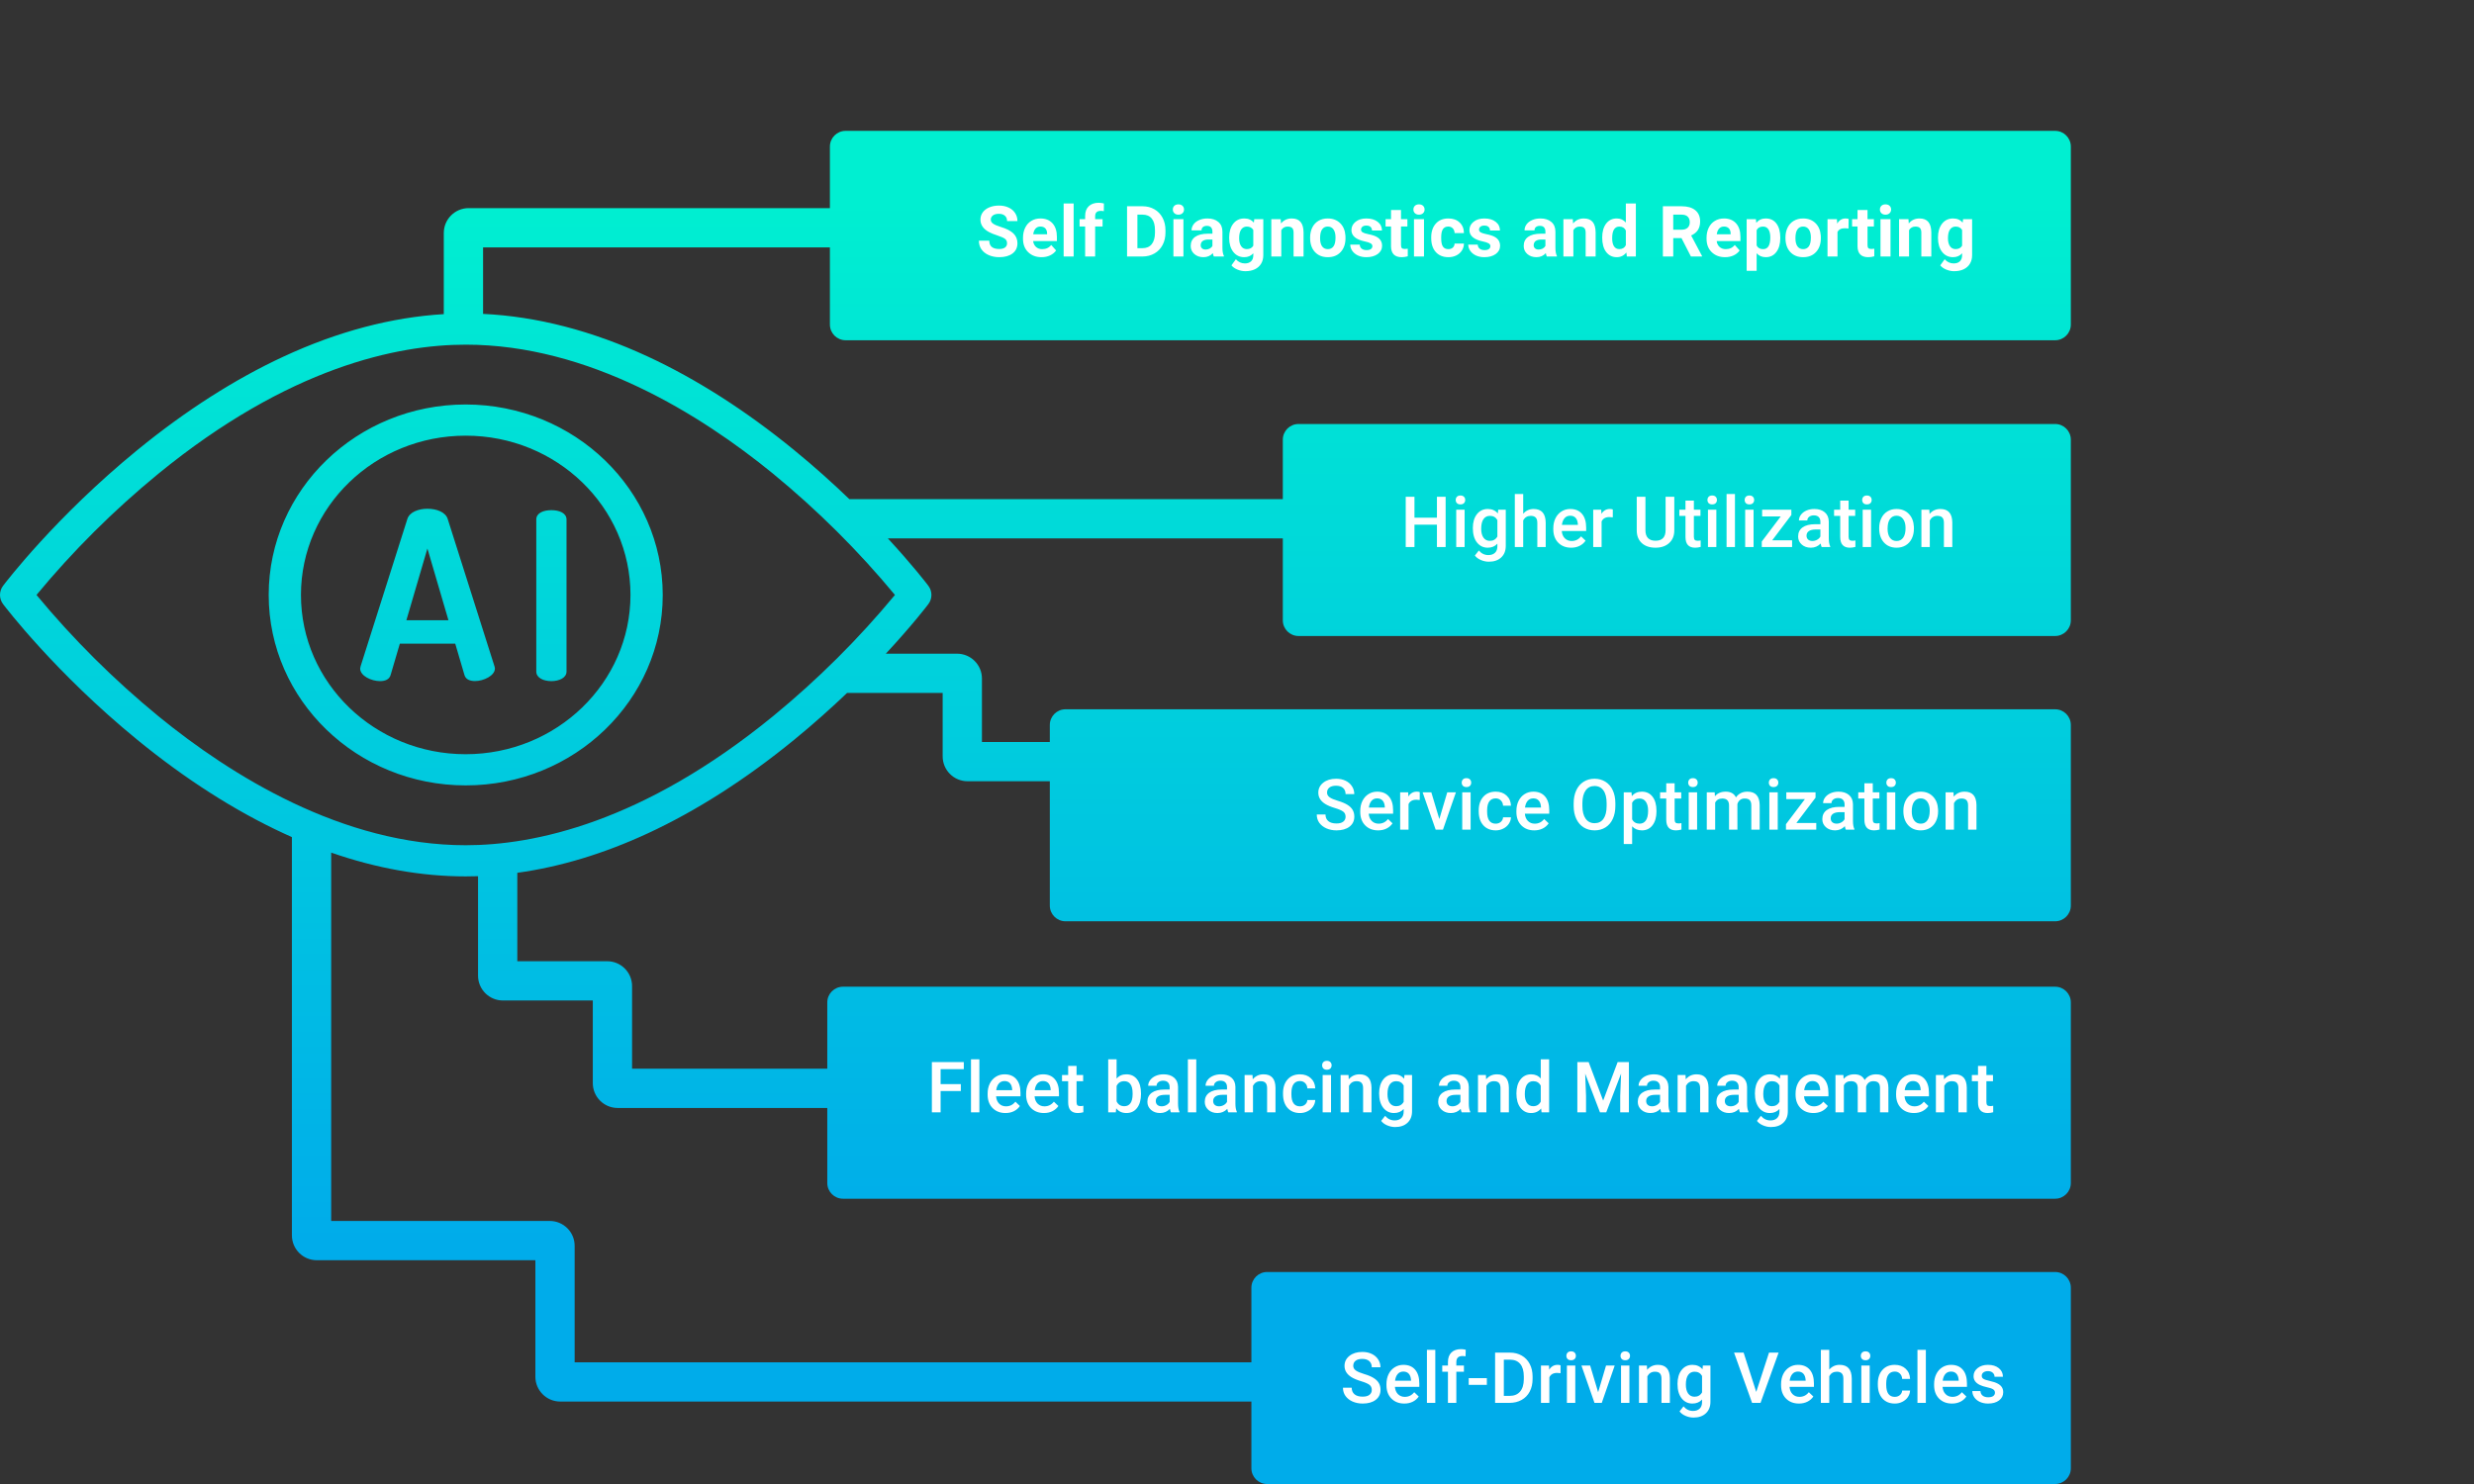 <svg width="945" height="567" viewBox="0 0 945 567" fill="none" xmlns="http://www.w3.org/2000/svg">
<rect x="0" y="0" width="945" height="567" fill="#333333" stroke="none"/>
<path fill-rule="evenodd" clip-rule="evenodd" d="M323 50C319.686 50 317 52.686 317 56V79.52L232.287 79.521H179.018C173.771 79.521 169.518 83.774 169.518 89.021V120.023C149.541 121.215 128.999 126.65 108.335 136.226C89.679 144.871 70.875 156.899 52.438 171.969C21.174 197.532 1.988 222.736 1.184 223.798C-0.395 225.892 -0.395 228.734 1.184 230.828C1.988 231.887 21.174 257.091 52.438 282.654C70.875 297.727 89.679 309.752 108.335 318.397C109.391 318.886 110.445 319.364 111.5 319.832V472C111.5 477.247 115.753 481.5 121 481.5H204.5V526C204.5 531.247 208.753 535.5 214 535.5H478V561C478 564.314 480.686 567 484 567H785C788.314 567 791 564.314 791 561V492C791 488.686 788.314 486 785 486H484C480.686 486 478 488.686 478 492V520.5H219.5V476C219.5 470.753 215.247 466.5 210 466.5H126.5V325.762C143.9 331.803 161.12 334.854 177.89 334.854C179.455 334.854 181.025 334.828 182.598 334.775V372.763C182.598 378.01 186.851 382.263 192.098 382.263H226.432V413.826C226.432 419.073 230.686 423.326 235.932 423.326H316V452C316 455.314 318.686 458 322 458H785C788.314 458 791 455.314 791 452V383C791 379.686 788.314 377 785 377H322C318.686 377 316 379.686 316 383V408.326H241.432V376.763C241.432 371.517 237.179 367.263 231.932 367.263H197.598V333.479C213.974 331.217 230.667 326.171 247.445 318.397C266.098 309.752 284.906 297.727 303.34 282.654C310.793 276.56 317.56 270.487 323.555 264.756H360.072V288.995C360.072 294.241 364.325 298.495 369.572 298.495H401V346C401 349.314 403.686 352 407 352H785C788.314 352 791 349.314 791 346V277C791 273.686 788.314 271 785 271H407C403.686 271 401 273.686 401 277V283.495H375.072V259.256C375.072 254.01 370.818 249.756 365.572 249.756H338.357C348.424 238.936 354.161 231.397 354.593 230.828C356.175 228.734 356.175 225.892 354.593 223.798C354.174 223.242 348.723 216.079 339.143 205.714H367.572L490 205.714V237C490 240.314 492.686 243 496 243H785C788.314 243 791 240.314 791 237V168C791 164.686 788.314 162 785 162H496C492.686 162 490 164.686 490 168V190.714L367.571 190.714H324.438C318.227 184.736 311.161 178.364 303.34 171.969C284.906 156.896 266.098 144.871 247.445 136.226C226.176 126.371 205.042 120.902 184.518 119.929V94.521H232.287L317 94.52V124C317 127.314 319.686 130 323 130H785C788.314 130 791 127.314 791 124V56C791 52.686 788.314 50 785 50H323ZM177.893 322.94C203.938 322.94 245.462 314.371 295.386 273.555C312.37 259.616 327.925 244.13 341.844 227.312C327.865 210.429 312.238 194.885 295.181 180.896C267.669 158.447 224.992 131.686 177.896 131.686C151.851 131.686 110.324 140.252 60.4 181.071C43.416 195.01 27.858 210.493 13.939 227.312C27.918 244.197 43.548 259.741 60.608 273.73C88.117 296.18 130.794 322.94 177.893 322.94ZM102.635 227.312C102.635 187.124 136.329 154.543 177.893 154.543C219.436 154.59 253.1 187.142 253.148 227.312C253.148 267.502 219.454 300.083 177.893 300.083C136.329 300.083 102.635 267.502 102.635 227.312ZM114.956 227.312C114.956 260.922 143.134 288.169 177.893 288.169C212.634 288.131 240.788 260.905 240.827 227.312C240.827 193.704 212.649 166.457 177.893 166.457C143.134 166.457 114.956 193.704 114.956 227.312ZM171.022 198.317C170.189 195.635 166.772 194.384 163.261 194.384C159.841 194.384 156.421 195.635 155.591 198.317L137.755 254.52C137.668 254.814 137.605 255.111 137.572 255.413C137.572 258.272 141.912 260.239 145.149 260.239C147.18 260.239 148.753 259.564 149.213 257.865L152.727 245.928H173.889L177.4 257.865C177.86 259.561 179.433 260.213 181.467 260.213C184.701 260.213 189.041 258.171 189.041 255.402C189.017 255.099 188.954 254.802 188.858 254.514L171.022 198.317ZM155.221 236.992L163.261 209.562L171.299 236.992H155.221ZM204.846 198.494C204.846 195.993 207.572 194.92 210.622 194.92C213.579 194.92 216.398 195.993 216.398 198.494V256.577C216.398 258.988 213.579 260.242 210.622 260.242C207.572 260.242 204.846 258.988 204.846 256.577V198.494Z" fill="url(#paint0_linear)"/>
<path d="M384.667 92.964C384.667 92.217 384.404 91.645 383.876 91.25C383.349 90.846 382.4 90.424 381.029 89.984C379.658 89.536 378.572 89.097 377.772 88.666C375.593 87.488 374.503 85.902 374.503 83.907C374.503 82.87 374.793 81.947 375.373 81.138C375.962 80.321 376.801 79.684 377.891 79.227C378.99 78.769 380.22 78.541 381.583 78.541C382.954 78.541 384.175 78.791 385.248 79.293C386.32 79.785 387.15 80.483 387.739 81.389C388.337 82.294 388.636 83.322 388.636 84.474H384.681C384.681 83.595 384.404 82.914 383.85 82.43C383.296 81.938 382.519 81.692 381.517 81.692C380.55 81.692 379.798 81.898 379.262 82.311C378.726 82.716 378.458 83.252 378.458 83.92C378.458 84.544 378.77 85.067 379.394 85.489C380.027 85.911 380.954 86.306 382.176 86.675C384.426 87.352 386.065 88.191 387.093 89.193C388.122 90.195 388.636 91.443 388.636 92.938C388.636 94.599 388.007 95.904 386.75 96.853C385.494 97.793 383.802 98.264 381.675 98.264C380.198 98.264 378.854 97.996 377.641 97.46C376.428 96.915 375.5 96.172 374.859 95.231C374.226 94.291 373.91 93.201 373.91 91.962H377.878C377.878 94.08 379.144 95.139 381.675 95.139C382.615 95.139 383.349 94.95 383.876 94.572C384.404 94.186 384.667 93.649 384.667 92.964ZM397.84 98.264C395.748 98.264 394.043 97.622 392.725 96.339C391.415 95.056 390.761 93.346 390.761 91.21V90.841C390.761 89.409 391.037 88.13 391.591 87.005C392.145 85.871 392.927 85.001 393.938 84.394C394.957 83.779 396.117 83.472 397.418 83.472C399.369 83.472 400.903 84.087 402.019 85.317C403.144 86.548 403.707 88.293 403.707 90.551V92.107H394.623C394.746 93.039 395.116 93.786 395.731 94.348C396.355 94.911 397.141 95.192 398.091 95.192C399.558 95.192 400.705 94.66 401.532 93.597L403.404 95.693C402.832 96.501 402.059 97.134 401.083 97.591C400.108 98.04 399.027 98.264 397.84 98.264ZM397.405 86.557C396.649 86.557 396.034 86.811 395.559 87.321C395.094 87.831 394.795 88.561 394.663 89.51H399.963V89.207C399.945 88.363 399.717 87.712 399.277 87.255C398.838 86.79 398.214 86.557 397.405 86.557ZM410.103 98H406.28V77.75H410.103V98ZM414.496 98V86.53H412.373V83.735H414.496V82.522C414.496 80.923 414.953 79.684 415.867 78.805C416.789 77.917 418.077 77.473 419.729 77.473C420.257 77.473 420.903 77.561 421.667 77.737L421.628 80.69C421.311 80.611 420.925 80.571 420.468 80.571C419.035 80.571 418.319 81.244 418.319 82.588V83.735H421.153V86.53H418.319V98H414.496ZM430.505 98V78.805H436.411C438.099 78.805 439.606 79.187 440.933 79.952C442.269 80.707 443.311 81.789 444.058 83.195C444.805 84.592 445.178 86.183 445.178 87.967V88.851C445.178 90.635 444.809 92.221 444.071 93.61C443.341 94.999 442.309 96.075 440.973 96.84C439.637 97.605 438.129 97.991 436.451 98H430.505ZM434.46 82.008V94.823H436.372C437.918 94.823 439.101 94.317 439.918 93.307C440.735 92.296 441.153 90.85 441.17 88.969V87.954C441.17 86.003 440.766 84.526 439.958 83.524C439.149 82.514 437.967 82.008 436.411 82.008H434.46ZM452.036 98H448.213V83.735H452.036V98ZM447.989 80.044C447.989 79.473 448.178 79.002 448.555 78.633C448.942 78.264 449.465 78.08 450.124 78.08C450.775 78.08 451.293 78.264 451.68 78.633C452.067 79.002 452.26 79.473 452.26 80.044C452.26 80.624 452.062 81.099 451.667 81.468C451.28 81.837 450.766 82.022 450.124 82.022C449.483 82.022 448.964 81.837 448.569 81.468C448.182 81.099 447.989 80.624 447.989 80.044ZM463.653 98C463.477 97.657 463.35 97.231 463.271 96.721C462.348 97.749 461.148 98.264 459.671 98.264C458.274 98.264 457.114 97.859 456.191 97.051C455.277 96.242 454.82 95.223 454.82 93.992C454.82 92.481 455.378 91.32 456.494 90.512C457.619 89.703 459.241 89.294 461.359 89.286H463.112V88.468C463.112 87.809 462.941 87.282 462.598 86.886C462.264 86.491 461.733 86.293 461.003 86.293C460.361 86.293 459.856 86.447 459.487 86.754C459.127 87.062 458.946 87.484 458.946 88.02H455.136C455.136 87.194 455.391 86.429 455.901 85.726C456.411 85.023 457.131 84.474 458.063 84.078C458.995 83.674 460.041 83.472 461.201 83.472C462.959 83.472 464.352 83.915 465.38 84.803C466.417 85.682 466.936 86.921 466.936 88.521V94.704C466.944 96.058 467.133 97.082 467.503 97.776V98H463.653ZM460.502 95.35C461.065 95.35 461.583 95.227 462.058 94.981C462.532 94.726 462.884 94.388 463.112 93.966V91.514H461.689C459.781 91.514 458.766 92.173 458.643 93.491L458.63 93.715C458.63 94.19 458.797 94.581 459.131 94.889C459.465 95.196 459.922 95.35 460.502 95.35ZM469.509 90.762C469.509 88.574 470.027 86.811 471.064 85.476C472.11 84.14 473.517 83.472 475.283 83.472C476.848 83.472 478.065 84.008 478.935 85.08L479.093 83.735H482.547V97.525C482.547 98.773 482.262 99.859 481.69 100.782C481.128 101.705 480.332 102.408 479.304 102.891C478.276 103.375 477.072 103.616 475.692 103.616C474.646 103.616 473.626 103.405 472.633 102.983C471.64 102.57 470.889 102.034 470.379 101.375L472.066 99.055C473.016 100.118 474.167 100.65 475.52 100.65C476.531 100.65 477.318 100.377 477.88 99.832C478.443 99.296 478.724 98.532 478.724 97.539V96.774C477.845 97.767 476.689 98.264 475.257 98.264C473.543 98.264 472.154 97.596 471.091 96.26C470.036 94.915 469.509 93.135 469.509 90.92V90.762ZM473.319 91.039C473.319 92.331 473.578 93.346 474.097 94.085C474.615 94.814 475.327 95.179 476.232 95.179C477.392 95.179 478.223 94.744 478.724 93.874V87.875C478.214 87.005 477.392 86.57 476.259 86.57C475.345 86.57 474.624 86.943 474.097 87.69C473.578 88.438 473.319 89.554 473.319 91.039ZM489.194 83.735L489.313 85.383C490.332 84.109 491.699 83.472 493.413 83.472C494.925 83.472 496.05 83.915 496.788 84.803C497.526 85.691 497.904 87.018 497.922 88.785V98H494.112V88.877C494.112 88.068 493.936 87.484 493.584 87.124C493.233 86.754 492.648 86.57 491.831 86.57C490.758 86.57 489.954 87.027 489.418 87.941V98H485.608V83.735H489.194ZM500.429 90.736C500.429 89.321 500.701 88.06 501.246 86.952C501.791 85.845 502.573 84.988 503.593 84.381C504.621 83.775 505.812 83.472 507.166 83.472C509.09 83.472 510.659 84.061 511.872 85.238C513.094 86.416 513.775 88.016 513.916 90.037L513.942 91.013C513.942 93.201 513.331 94.959 512.109 96.286C510.888 97.605 509.249 98.264 507.192 98.264C505.135 98.264 503.492 97.605 502.261 96.286C501.04 94.968 500.429 93.175 500.429 90.907V90.736ZM504.239 91.013C504.239 92.366 504.494 93.403 505.003 94.124C505.513 94.836 506.243 95.192 507.192 95.192C508.115 95.192 508.835 94.84 509.354 94.137C509.873 93.425 510.132 92.291 510.132 90.736C510.132 89.409 509.873 88.38 509.354 87.651C508.835 86.921 508.106 86.557 507.166 86.557C506.234 86.557 505.513 86.921 505.003 87.651C504.494 88.372 504.239 89.492 504.239 91.013ZM524.214 94.058C524.214 93.592 523.981 93.228 523.515 92.964C523.058 92.691 522.32 92.45 521.301 92.239C517.908 91.527 516.212 90.085 516.212 87.915C516.212 86.649 516.735 85.594 517.781 84.751C518.835 83.898 520.211 83.472 521.907 83.472C523.718 83.472 525.163 83.898 526.244 84.751C527.334 85.603 527.879 86.71 527.879 88.073H524.069C524.069 87.528 523.893 87.08 523.542 86.728C523.19 86.368 522.641 86.188 521.894 86.188C521.252 86.188 520.756 86.332 520.404 86.623C520.053 86.913 519.877 87.282 519.877 87.73C519.877 88.152 520.075 88.495 520.47 88.758C520.874 89.013 521.551 89.237 522.5 89.431C523.45 89.615 524.249 89.826 524.9 90.064C526.912 90.802 527.919 92.081 527.919 93.9C527.919 95.201 527.361 96.255 526.244 97.064C525.128 97.864 523.687 98.264 521.92 98.264C520.725 98.264 519.661 98.053 518.73 97.631C517.807 97.2 517.082 96.616 516.554 95.877C516.027 95.13 515.763 94.326 515.763 93.465H519.376C519.411 94.142 519.661 94.66 520.127 95.02C520.593 95.381 521.217 95.561 521.999 95.561C522.729 95.561 523.278 95.425 523.647 95.152C524.025 94.871 524.214 94.506 524.214 94.058ZM535.146 80.228V83.735H537.585V86.53H535.146V93.649C535.146 94.177 535.247 94.555 535.449 94.783C535.651 95.012 536.038 95.126 536.609 95.126C537.031 95.126 537.404 95.095 537.73 95.034V97.921C536.983 98.149 536.213 98.264 535.422 98.264C532.751 98.264 531.388 96.915 531.336 94.216V86.53H529.253V83.735H531.336V80.228H535.146ZM543.928 98H540.105V83.735H543.928V98ZM539.881 80.044C539.881 79.473 540.07 79.002 540.448 78.633C540.834 78.264 541.357 78.08 542.017 78.08C542.667 78.08 543.185 78.264 543.572 78.633C543.959 79.002 544.152 79.473 544.152 80.044C544.152 80.624 543.954 81.099 543.559 81.468C543.172 81.837 542.658 82.022 542.017 82.022C541.375 82.022 540.856 81.837 540.461 81.468C540.074 81.099 539.881 80.624 539.881 80.044ZM553.212 95.192C553.915 95.192 554.486 94.999 554.925 94.612C555.365 94.225 555.593 93.711 555.611 93.069H559.184C559.175 94.036 558.911 94.924 558.393 95.732C557.874 96.532 557.162 97.156 556.257 97.605C555.361 98.044 554.367 98.264 553.278 98.264C551.238 98.264 549.63 97.618 548.452 96.326C547.275 95.025 546.686 93.232 546.686 90.947V90.696C546.686 88.499 547.27 86.746 548.439 85.436C549.608 84.126 551.212 83.472 553.251 83.472C555.035 83.472 556.464 83.981 557.536 85.001C558.617 86.012 559.166 87.361 559.184 89.048H555.611C555.593 88.31 555.365 87.712 554.925 87.255C554.486 86.79 553.906 86.557 553.185 86.557C552.298 86.557 551.625 86.882 551.168 87.532C550.72 88.174 550.496 89.22 550.496 90.67V91.065C550.496 92.533 550.72 93.588 551.168 94.23C551.616 94.871 552.298 95.192 553.212 95.192ZM569.285 94.058C569.285 93.592 569.052 93.228 568.586 92.964C568.129 92.691 567.391 92.45 566.371 92.239C562.979 91.527 561.282 90.085 561.282 87.915C561.282 86.649 561.805 85.594 562.851 84.751C563.906 83.898 565.281 83.472 566.978 83.472C568.788 83.472 570.234 83.898 571.315 84.751C572.405 85.603 572.95 86.71 572.95 88.073H569.14C569.14 87.528 568.964 87.08 568.612 86.728C568.261 86.368 567.711 86.188 566.964 86.188C566.323 86.188 565.826 86.332 565.475 86.623C565.123 86.913 564.947 87.282 564.947 87.73C564.947 88.152 565.145 88.495 565.541 88.758C565.945 89.013 566.622 89.237 567.571 89.431C568.52 89.615 569.32 89.826 569.97 90.064C571.983 90.802 572.989 92.081 572.989 93.9C572.989 95.201 572.431 96.255 571.315 97.064C570.199 97.864 568.757 98.264 566.991 98.264C565.795 98.264 564.732 98.053 563.8 97.631C562.877 97.2 562.152 96.616 561.625 95.877C561.098 95.13 560.834 94.326 560.834 93.465H564.446C564.481 94.142 564.732 94.66 565.198 95.02C565.664 95.381 566.288 95.561 567.07 95.561C567.799 95.561 568.349 95.425 568.718 95.152C569.096 94.871 569.285 94.506 569.285 94.058ZM590.844 98C590.669 97.657 590.541 97.231 590.462 96.721C589.539 97.749 588.339 98.264 586.863 98.264C585.465 98.264 584.305 97.859 583.382 97.051C582.468 96.242 582.011 95.223 582.011 93.992C582.011 92.481 582.569 91.32 583.686 90.512C584.811 89.703 586.432 89.294 588.55 89.286H590.304V88.468C590.304 87.809 590.132 87.282 589.79 86.886C589.456 86.491 588.924 86.293 588.194 86.293C587.553 86.293 587.047 86.447 586.678 86.754C586.318 87.062 586.138 87.484 586.138 88.02H582.328C582.328 87.194 582.583 86.429 583.092 85.726C583.602 85.023 584.323 84.474 585.254 84.078C586.186 83.674 587.232 83.472 588.392 83.472C590.15 83.472 591.543 83.915 592.571 84.803C593.608 85.682 594.127 86.921 594.127 88.521V94.704C594.136 96.058 594.325 97.082 594.694 97.776V98H590.844ZM587.693 95.35C588.256 95.35 588.775 95.227 589.249 94.981C589.724 94.726 590.075 94.388 590.304 93.966V91.514H588.88C586.973 91.514 585.958 92.173 585.835 93.491L585.821 93.715C585.821 94.19 585.988 94.581 586.322 94.889C586.656 95.196 587.113 95.35 587.693 95.35ZM600.761 83.735L600.879 85.383C601.899 84.109 603.266 83.472 604.979 83.472C606.491 83.472 607.616 83.915 608.354 84.803C609.093 85.691 609.471 87.018 609.488 88.785V98H605.678V88.877C605.678 88.068 605.502 87.484 605.151 87.124C604.799 86.754 604.215 86.57 603.397 86.57C602.325 86.57 601.521 87.027 600.985 87.941V98H597.175V83.735H600.761ZM611.995 90.762C611.995 88.539 612.492 86.768 613.485 85.449C614.487 84.131 615.854 83.472 617.585 83.472C618.974 83.472 620.121 83.99 621.026 85.027V77.75H624.849V98H621.408L621.224 96.484C620.275 97.67 619.053 98.264 617.559 98.264C615.88 98.264 614.531 97.605 613.511 96.286C612.501 94.959 611.995 93.118 611.995 90.762ZM615.805 91.039C615.805 92.375 616.038 93.399 616.504 94.111C616.97 94.823 617.647 95.179 618.534 95.179C619.712 95.179 620.543 94.682 621.026 93.689V88.06C620.551 87.066 619.73 86.57 618.561 86.57C616.724 86.57 615.805 88.06 615.805 91.039ZM642.283 90.973H639.132V98H635.177V78.805H642.309C644.576 78.805 646.326 79.31 647.556 80.321C648.786 81.332 649.402 82.76 649.402 84.606C649.402 85.915 649.116 87.009 648.545 87.888C647.982 88.758 647.125 89.453 645.974 89.971L650.127 97.815V98H645.882L642.283 90.973ZM639.132 87.769H642.322C643.315 87.769 644.084 87.519 644.629 87.018C645.174 86.508 645.447 85.81 645.447 84.922C645.447 84.017 645.187 83.305 644.669 82.786C644.159 82.268 643.372 82.008 642.309 82.008H639.132V87.769ZM658.936 98.264C656.844 98.264 655.139 97.622 653.82 96.339C652.511 95.056 651.856 93.346 651.856 91.21V90.841C651.856 89.409 652.133 88.13 652.687 87.005C653.24 85.871 654.023 85.001 655.033 84.394C656.053 83.779 657.213 83.472 658.514 83.472C660.465 83.472 661.999 84.087 663.115 85.317C664.24 86.548 664.802 88.293 664.802 90.551V92.107H655.719C655.842 93.039 656.211 93.786 656.826 94.348C657.45 94.911 658.237 95.192 659.186 95.192C660.654 95.192 661.801 94.66 662.627 93.597L664.499 95.693C663.928 96.501 663.154 97.134 662.179 97.591C661.203 98.04 660.122 98.264 658.936 98.264ZM658.501 86.557C657.745 86.557 657.129 86.811 656.655 87.321C656.189 87.831 655.89 88.561 655.758 89.51H661.058V89.207C661.041 88.363 660.812 87.712 660.373 87.255C659.933 86.79 659.309 86.557 658.501 86.557ZM680.018 90.999C680.018 93.197 679.517 94.959 678.516 96.286C677.522 97.605 676.178 98.264 674.481 98.264C673.04 98.264 671.875 97.763 670.988 96.761V103.484H667.178V83.735H670.711L670.843 85.133C671.766 84.025 672.97 83.472 674.455 83.472C676.213 83.472 677.579 84.122 678.555 85.423C679.531 86.724 680.018 88.517 680.018 90.802V90.999ZM676.208 90.723C676.208 89.395 675.971 88.372 675.496 87.651C675.031 86.93 674.35 86.57 673.453 86.57C672.258 86.57 671.436 87.027 670.988 87.941V93.781C671.454 94.722 672.284 95.192 673.479 95.192C675.299 95.192 676.208 93.702 676.208 90.723ZM681.998 90.736C681.998 89.321 682.271 88.06 682.816 86.952C683.361 85.845 684.143 84.988 685.162 84.381C686.191 83.775 687.382 83.472 688.735 83.472C690.66 83.472 692.229 84.061 693.442 85.238C694.663 86.416 695.344 88.016 695.485 90.037L695.511 91.013C695.511 93.201 694.901 94.959 693.679 96.286C692.457 97.605 690.818 98.264 688.761 98.264C686.705 98.264 685.061 97.605 683.831 96.286C682.609 94.968 681.998 93.175 681.998 90.907V90.736ZM685.808 91.013C685.808 92.366 686.063 93.403 686.573 94.124C687.083 94.836 687.812 95.192 688.761 95.192C689.684 95.192 690.405 94.84 690.924 94.137C691.442 93.425 691.701 92.291 691.701 90.736C691.701 89.409 691.442 88.38 690.924 87.651C690.405 86.921 689.675 86.557 688.735 86.557C687.803 86.557 687.083 86.921 686.573 87.651C686.063 88.372 685.808 89.492 685.808 91.013ZM706.074 87.308C705.555 87.238 705.098 87.203 704.703 87.203C703.261 87.203 702.316 87.69 701.868 88.666V98H698.058V83.735H701.657L701.763 85.436C702.527 84.126 703.586 83.472 704.94 83.472C705.362 83.472 705.757 83.529 706.126 83.643L706.074 87.308ZM713.34 80.228V83.735H715.779V86.53H713.34V93.649C713.34 94.177 713.441 94.555 713.643 94.783C713.846 95.012 714.232 95.126 714.804 95.126C715.225 95.126 715.599 95.095 715.924 95.034V97.921C715.177 98.149 714.408 98.264 713.617 98.264C710.945 98.264 709.583 96.915 709.53 94.216V86.53H707.447V83.735H709.53V80.228H713.34ZM722.123 98H718.299V83.735H722.123V98ZM718.075 80.044C718.075 79.473 718.264 79.002 718.642 78.633C719.029 78.264 719.552 78.08 720.211 78.08C720.861 78.08 721.38 78.264 721.767 78.633C722.153 79.002 722.347 79.473 722.347 80.044C722.347 80.624 722.149 81.099 721.754 81.468C721.367 81.837 720.853 82.022 720.211 82.022C719.569 82.022 719.051 81.837 718.655 81.468C718.269 81.099 718.075 80.624 718.075 80.044ZM728.98 83.735L729.099 85.383C730.119 84.109 731.485 83.472 733.199 83.472C734.711 83.472 735.836 83.915 736.574 84.803C737.312 85.691 737.69 87.018 737.708 88.785V98H733.898V88.877C733.898 88.068 733.722 87.484 733.371 87.124C733.019 86.754 732.434 86.57 731.617 86.57C730.545 86.57 729.741 87.027 729.204 87.941V98H725.394V83.735H728.98ZM740.255 90.762C740.255 88.574 740.773 86.811 741.81 85.476C742.856 84.14 744.262 83.472 746.029 83.472C747.593 83.472 748.811 84.008 749.681 85.08L749.839 83.735H753.293V97.525C753.293 98.773 753.008 99.859 752.436 100.782C751.874 101.705 751.078 102.408 750.05 102.891C749.022 103.375 747.818 103.616 746.438 103.616C745.392 103.616 744.372 103.405 743.379 102.983C742.386 102.57 741.634 102.034 741.125 101.375L742.812 99.055C743.761 100.118 744.913 100.65 746.266 100.65C747.277 100.65 748.064 100.377 748.626 99.832C749.189 99.296 749.47 98.532 749.47 97.539V96.774C748.591 97.767 747.435 98.264 746.003 98.264C744.289 98.264 742.9 97.596 741.837 96.26C740.782 94.915 740.255 93.135 740.255 90.92V90.762ZM744.065 91.039C744.065 92.331 744.324 93.346 744.842 94.085C745.361 94.814 746.073 95.179 746.978 95.179C748.138 95.179 748.969 94.744 749.47 93.874V87.875C748.96 87.005 748.138 86.57 747.005 86.57C746.091 86.57 745.37 86.943 744.842 87.69C744.324 88.438 744.065 89.554 744.065 91.039Z" fill="white"/>
<path d="M367.012 416.866H359.287V425H355.951V405.805H368.146V408.494H359.287V414.203H367.012V416.866ZM374.094 425H370.89V404.75H374.094V425ZM384.076 425.264C382.046 425.264 380.398 424.626 379.132 423.352C377.876 422.069 377.247 420.364 377.247 418.237V417.841C377.247 416.417 377.52 415.147 378.065 414.031C378.618 412.906 379.392 412.032 380.385 411.408C381.378 410.784 382.485 410.472 383.707 410.472C385.65 410.472 387.148 411.091 388.203 412.331C389.266 413.57 389.798 415.323 389.798 417.591V418.883H380.477C380.574 420.061 380.965 420.992 381.65 421.678C382.345 422.363 383.215 422.706 384.261 422.706C385.729 422.706 386.924 422.113 387.847 420.926L389.574 422.574C389.003 423.427 388.238 424.09 387.28 424.565C386.331 425.031 385.263 425.264 384.076 425.264ZM383.694 413.042C382.815 413.042 382.103 413.35 381.558 413.965C381.022 414.581 380.679 415.438 380.53 416.536H386.634V416.299C386.564 415.227 386.278 414.418 385.777 413.873C385.276 413.319 384.582 413.042 383.694 413.042ZM398.778 425.264C396.748 425.264 395.1 424.626 393.834 423.352C392.578 422.069 391.949 420.364 391.949 418.237V417.841C391.949 416.417 392.222 415.147 392.767 414.031C393.32 412.906 394.094 412.032 395.087 411.408C396.08 410.784 397.187 410.472 398.409 410.472C400.351 410.472 401.85 411.091 402.905 412.331C403.968 413.57 404.5 415.323 404.5 417.591V418.883H395.179C395.276 420.061 395.667 420.992 396.352 421.678C397.047 422.363 397.917 422.706 398.963 422.706C400.431 422.706 401.626 422.113 402.549 420.926L404.276 422.574C403.704 423.427 402.94 424.09 401.982 424.565C401.033 425.031 399.965 425.264 398.778 425.264ZM398.396 413.042C397.517 413.042 396.805 413.35 396.26 413.965C395.724 414.581 395.381 415.438 395.232 416.536H401.336V416.299C401.266 415.227 400.98 414.418 400.479 413.873C399.978 413.319 399.284 413.042 398.396 413.042ZM411.213 407.268V410.735H413.731V413.108H411.213V421.071C411.213 421.616 411.318 422.012 411.529 422.258C411.749 422.495 412.135 422.614 412.689 422.614C413.058 422.614 413.432 422.57 413.81 422.482V424.96C413.08 425.163 412.377 425.264 411.7 425.264C409.239 425.264 408.009 423.906 408.009 421.19V413.108H405.662V410.735H408.009V407.268H411.213ZM435.831 418.013C435.831 420.228 435.334 421.99 434.341 423.299C433.357 424.609 431.999 425.264 430.267 425.264C428.597 425.264 427.297 424.662 426.365 423.458L426.207 425H423.306V404.75H426.51V412.106C427.433 411.017 428.677 410.472 430.241 410.472C431.981 410.472 433.348 411.118 434.341 412.41C435.334 413.702 435.831 415.508 435.831 417.828V418.013ZM432.627 417.736C432.627 416.189 432.355 415.029 431.81 414.255C431.265 413.482 430.474 413.095 429.437 413.095C428.048 413.095 427.073 413.702 426.51 414.915V420.794C427.081 422.034 428.066 422.653 429.463 422.653C430.465 422.653 431.239 422.28 431.783 421.533C432.328 420.786 432.61 419.656 432.627 418.145V417.736ZM447.25 425C447.109 424.728 446.986 424.284 446.881 423.668C445.861 424.732 444.613 425.264 443.137 425.264C441.704 425.264 440.535 424.855 439.63 424.038C438.725 423.22 438.272 422.209 438.272 421.005C438.272 419.485 438.835 418.32 439.96 417.512C441.093 416.694 442.711 416.286 444.811 416.286H446.775V415.35C446.775 414.611 446.569 414.022 446.156 413.583C445.743 413.135 445.114 412.911 444.271 412.911C443.541 412.911 442.943 413.095 442.478 413.464C442.012 413.825 441.779 414.286 441.779 414.849H438.575C438.575 414.066 438.835 413.337 439.353 412.66C439.872 411.975 440.575 411.438 441.463 411.052C442.359 410.665 443.357 410.472 444.455 410.472C446.125 410.472 447.457 410.894 448.45 411.737C449.443 412.572 449.953 413.75 449.979 415.271V421.704C449.979 422.987 450.159 424.011 450.52 424.776V425H447.25ZM443.73 422.693C444.363 422.693 444.956 422.539 445.51 422.231C446.072 421.924 446.494 421.511 446.775 420.992V418.303H445.048C443.862 418.303 442.97 418.509 442.372 418.922C441.775 419.335 441.476 419.92 441.476 420.676C441.476 421.291 441.678 421.783 442.082 422.152C442.495 422.513 443.045 422.693 443.73 422.693ZM456.942 425H453.739V404.75H456.942V425ZM469.166 425C469.025 424.728 468.902 424.284 468.797 423.668C467.777 424.732 466.529 425.264 465.052 425.264C463.62 425.264 462.451 424.855 461.546 424.038C460.64 423.22 460.188 422.209 460.188 421.005C460.188 419.485 460.75 418.32 461.875 417.512C463.009 416.694 464.626 416.286 466.727 416.286H468.691V415.35C468.691 414.611 468.485 414.022 468.071 413.583C467.658 413.135 467.03 412.911 466.186 412.911C465.457 412.911 464.859 413.095 464.393 413.464C463.927 413.825 463.695 414.286 463.695 414.849H460.491C460.491 414.066 460.75 413.337 461.269 412.66C461.787 411.975 462.49 411.438 463.378 411.052C464.275 410.665 465.272 410.472 466.371 410.472C468.041 410.472 469.372 410.894 470.365 411.737C471.359 412.572 471.868 413.75 471.895 415.271V421.704C471.895 422.987 472.075 424.011 472.435 424.776V425H469.166ZM465.646 422.693C466.279 422.693 466.872 422.539 467.425 422.231C467.988 421.924 468.41 421.511 468.691 420.992V418.303H466.964C465.778 418.303 464.885 418.509 464.288 418.922C463.69 419.335 463.391 419.92 463.391 420.676C463.391 421.291 463.593 421.783 463.998 422.152C464.411 422.513 464.96 422.693 465.646 422.693ZM478.423 410.735L478.515 412.383C479.57 411.109 480.954 410.472 482.668 410.472C485.639 410.472 487.15 412.172 487.203 415.574V425H484V415.758C484 414.853 483.802 414.185 483.406 413.754C483.02 413.315 482.382 413.095 481.495 413.095C480.203 413.095 479.24 413.68 478.607 414.849V425H475.404V410.735H478.423ZM496.539 422.706C497.339 422.706 498.003 422.473 498.53 422.007C499.057 421.542 499.339 420.966 499.374 420.28H502.393C502.358 421.168 502.081 421.999 501.562 422.772C501.044 423.537 500.341 424.143 499.453 424.591C498.565 425.04 497.607 425.264 496.579 425.264C494.584 425.264 493.002 424.618 491.833 423.326C490.664 422.034 490.079 420.25 490.079 417.973V417.644C490.079 415.473 490.659 413.737 491.82 412.436C492.98 411.126 494.562 410.472 496.566 410.472C498.262 410.472 499.642 410.968 500.705 411.961C501.778 412.946 502.34 414.242 502.393 415.851H499.374C499.339 415.033 499.057 414.361 498.53 413.833C498.012 413.306 497.348 413.042 496.539 413.042C495.502 413.042 494.702 413.42 494.14 414.176C493.577 414.923 493.292 416.062 493.283 417.591V418.105C493.283 419.652 493.56 420.808 494.114 421.572C494.676 422.328 495.485 422.706 496.539 422.706ZM508.42 425H505.216V410.735H508.42V425ZM505.019 407.031C505.019 406.539 505.172 406.13 505.48 405.805C505.796 405.479 506.245 405.317 506.825 405.317C507.405 405.317 507.853 405.479 508.17 405.805C508.486 406.13 508.644 406.539 508.644 407.031C508.644 407.514 508.486 407.918 508.17 408.244C507.853 408.56 507.405 408.718 506.825 408.718C506.245 408.718 505.796 408.56 505.48 408.244C505.172 407.918 505.019 407.514 505.019 407.031ZM515.093 410.735L515.185 412.383C516.24 411.109 517.624 410.472 519.338 410.472C522.309 410.472 523.821 412.172 523.873 415.574V425H520.67V415.758C520.67 414.853 520.472 414.185 520.077 413.754C519.69 413.315 519.053 413.095 518.165 413.095C516.873 413.095 515.911 413.68 515.278 414.849V425H512.074V410.735H515.093ZM526.789 417.762C526.789 415.547 527.308 413.781 528.345 412.462C529.391 411.135 530.775 410.472 532.498 410.472C534.124 410.472 535.403 411.039 536.334 412.172L536.479 410.735H539.366V424.565C539.366 426.437 538.782 427.914 537.613 428.995C536.453 430.076 534.884 430.616 532.906 430.616C531.861 430.616 530.837 430.396 529.835 429.957C528.842 429.526 528.086 428.959 527.567 428.256L529.083 426.332C530.068 427.5 531.28 428.085 532.722 428.085C533.785 428.085 534.625 427.795 535.24 427.215C535.855 426.644 536.163 425.8 536.163 424.684V423.721C535.24 424.75 534.009 425.264 532.471 425.264C530.801 425.264 529.435 424.6 528.371 423.273C527.317 421.946 526.789 420.109 526.789 417.762ZM529.98 418.039C529.98 419.472 530.27 420.601 530.85 421.427C531.439 422.245 532.252 422.653 533.289 422.653C534.581 422.653 535.539 422.1 536.163 420.992V414.717C535.556 413.636 534.607 413.095 533.315 413.095C532.26 413.095 531.439 413.513 530.85 414.348C530.27 415.183 529.98 416.413 529.98 418.039ZM558.316 425C558.175 424.728 558.052 424.284 557.947 423.668C556.927 424.732 555.679 425.264 554.202 425.264C552.77 425.264 551.601 424.855 550.696 424.038C549.79 423.22 549.338 422.209 549.338 421.005C549.338 419.485 549.9 418.32 551.025 417.512C552.159 416.694 553.776 416.286 555.877 416.286H557.841V415.35C557.841 414.611 557.635 414.022 557.221 413.583C556.808 413.135 556.18 412.911 555.336 412.911C554.607 412.911 554.009 413.095 553.543 413.464C553.077 413.825 552.845 414.286 552.845 414.849H549.641C549.641 414.066 549.9 413.337 550.419 412.66C550.937 411.975 551.64 411.438 552.528 411.052C553.425 410.665 554.422 410.472 555.521 410.472C557.191 410.472 558.522 410.894 559.515 411.737C560.509 412.572 561.018 413.75 561.045 415.271V421.704C561.045 422.987 561.225 424.011 561.585 424.776V425H558.316ZM554.796 422.693C555.429 422.693 556.022 422.539 556.575 422.231C557.138 421.924 557.56 421.511 557.841 420.992V418.303H556.114C554.928 418.303 554.035 418.509 553.438 418.922C552.84 419.335 552.541 419.92 552.541 420.676C552.541 421.291 552.743 421.783 553.148 422.152C553.561 422.513 554.11 422.693 554.796 422.693ZM567.573 410.735L567.665 412.383C568.72 411.109 570.104 410.472 571.818 410.472C574.789 410.472 576.3 412.172 576.353 415.574V425H573.15V415.758C573.15 414.853 572.952 414.185 572.556 413.754C572.17 413.315 571.532 413.095 570.645 413.095C569.353 413.095 568.39 413.68 567.757 414.849V425H564.554V410.735H567.573ZM579.229 417.762C579.229 415.565 579.739 413.803 580.759 412.476C581.778 411.14 583.145 410.472 584.859 410.472C586.371 410.472 587.592 410.999 588.524 412.054V404.75H591.727V425H588.827L588.669 423.523C587.711 424.684 586.432 425.264 584.832 425.264C583.163 425.264 581.809 424.591 580.772 423.247C579.744 421.902 579.229 420.074 579.229 417.762ZM582.433 418.039C582.433 419.489 582.71 420.623 583.264 421.44C583.826 422.249 584.621 422.653 585.65 422.653C586.959 422.653 587.917 422.069 588.524 420.9V414.809C587.935 413.667 586.986 413.095 585.676 413.095C584.639 413.095 583.839 413.508 583.277 414.334C582.714 415.152 582.433 416.387 582.433 418.039ZM606.827 405.805L612.364 420.518L617.888 405.805H622.199V425H618.877V418.672L619.207 410.208L613.538 425H611.151L605.496 410.221L605.825 418.672V425H602.503V405.805H606.827ZM634.568 425C634.427 424.728 634.304 424.284 634.199 423.668C633.179 424.732 631.931 425.264 630.454 425.264C629.022 425.264 627.853 424.855 626.948 424.038C626.042 423.22 625.59 422.209 625.59 421.005C625.59 419.485 626.152 418.32 627.277 417.512C628.411 416.694 630.028 416.286 632.129 416.286H634.093V415.35C634.093 414.611 633.887 414.022 633.473 413.583C633.06 413.135 632.432 412.911 631.588 412.911C630.859 412.911 630.261 413.095 629.795 413.464C629.329 413.825 629.096 414.286 629.096 414.849H625.893C625.893 414.066 626.152 413.337 626.671 412.66C627.189 411.975 627.892 411.438 628.78 411.052C629.677 410.665 630.674 410.472 631.773 410.472C633.443 410.472 634.774 410.894 635.767 411.737C636.761 412.572 637.27 413.75 637.297 415.271V421.704C637.297 422.987 637.477 424.011 637.837 424.776V425H634.568ZM631.048 422.693C631.68 422.693 632.274 422.539 632.827 422.231C633.39 421.924 633.812 421.511 634.093 420.992V418.303H632.366C631.18 418.303 630.287 418.509 629.69 418.922C629.092 419.335 628.793 419.92 628.793 420.676C628.793 421.291 628.995 421.783 629.4 422.152C629.813 422.513 630.362 422.693 631.048 422.693ZM643.825 410.735L643.917 412.383C644.972 411.109 646.356 410.472 648.07 410.472C651.041 410.472 652.552 412.172 652.605 415.574V425H649.401V415.758C649.401 414.853 649.204 414.185 648.808 413.754C648.421 413.315 647.784 413.095 646.897 413.095C645.605 413.095 644.642 413.68 644.009 414.849V425H640.806V410.735H643.825ZM664.604 425C664.464 424.728 664.341 424.284 664.235 423.668C663.216 424.732 661.968 425.264 660.491 425.264C659.059 425.264 657.89 424.855 656.984 424.038C656.079 423.22 655.626 422.209 655.626 421.005C655.626 419.485 656.189 418.32 657.314 417.512C658.448 416.694 660.065 416.286 662.165 416.286H664.13V415.35C664.13 414.611 663.923 414.022 663.51 413.583C663.097 413.135 662.469 412.911 661.625 412.911C660.895 412.911 660.298 413.095 659.832 413.464C659.366 413.825 659.133 414.286 659.133 414.849H655.93C655.93 414.066 656.189 413.337 656.707 412.66C657.226 411.975 657.929 411.438 658.817 411.052C659.713 410.665 660.711 410.472 661.809 410.472C663.479 410.472 664.811 410.894 665.804 411.737C666.797 412.572 667.307 413.75 667.333 415.271V421.704C667.333 422.987 667.514 424.011 667.874 424.776V425H664.604ZM661.084 422.693C661.717 422.693 662.31 422.539 662.864 422.231C663.427 421.924 663.849 421.511 664.13 420.992V418.303H662.403C661.216 418.303 660.324 418.509 659.726 418.922C659.129 419.335 658.83 419.92 658.83 420.676C658.83 421.291 659.032 421.783 659.436 422.152C659.85 422.513 660.399 422.693 661.084 422.693ZM670.328 417.762C670.328 415.547 670.847 413.781 671.884 412.462C672.93 411.135 674.314 410.472 676.037 410.472C677.663 410.472 678.942 411.039 679.873 412.172L680.018 410.735H682.905V424.565C682.905 426.437 682.321 427.914 681.152 428.995C679.992 430.076 678.423 430.616 676.445 430.616C675.4 430.616 674.376 430.396 673.374 429.957C672.381 429.526 671.625 428.959 671.106 428.256L672.622 426.332C673.607 427.5 674.82 428.085 676.261 428.085C677.324 428.085 678.164 427.795 678.779 427.215C679.394 426.644 679.702 425.8 679.702 424.684V423.721C678.779 424.75 677.549 425.264 676.01 425.264C674.341 425.264 672.974 424.6 671.91 423.273C670.856 421.946 670.328 420.109 670.328 417.762ZM673.519 418.039C673.519 419.472 673.809 420.601 674.389 421.427C674.978 422.245 675.791 422.653 676.828 422.653C678.12 422.653 679.078 422.1 679.702 420.992V414.717C679.095 413.636 678.146 413.095 676.854 413.095C675.799 413.095 674.978 413.513 674.389 414.348C673.809 415.183 673.519 416.413 673.519 418.039ZM692.69 425.264C690.66 425.264 689.012 424.626 687.746 423.352C686.489 422.069 685.861 420.364 685.861 418.237V417.841C685.861 416.417 686.133 415.147 686.678 414.031C687.232 412.906 688.005 412.032 688.999 411.408C689.992 410.784 691.099 410.472 692.321 410.472C694.263 410.472 695.762 411.091 696.816 412.331C697.88 413.57 698.412 415.323 698.412 417.591V418.883H689.091C689.188 420.061 689.579 420.992 690.264 421.678C690.958 422.363 691.829 422.706 692.875 422.706C694.342 422.706 695.538 422.113 696.46 420.926L698.188 422.574C697.616 423.427 696.852 424.09 695.894 424.565C694.944 425.031 693.876 425.264 692.69 425.264ZM692.308 413.042C691.429 413.042 690.717 413.35 690.172 413.965C689.636 414.581 689.293 415.438 689.144 416.536H695.248V416.299C695.177 415.227 694.892 414.418 694.391 413.873C693.89 413.319 693.195 413.042 692.308 413.042ZM704.122 410.735L704.215 412.225C705.217 411.056 706.588 410.472 708.328 410.472C710.235 410.472 711.54 411.201 712.243 412.66C713.281 411.201 714.74 410.472 716.62 410.472C718.194 410.472 719.363 410.907 720.127 411.777C720.901 412.647 721.296 413.93 721.314 415.626V425H718.11V415.719C718.11 414.813 717.912 414.15 717.517 413.728C717.121 413.306 716.467 413.095 715.553 413.095C714.823 413.095 714.225 413.293 713.76 413.688C713.303 414.075 712.982 414.585 712.797 415.218L712.81 425H709.607V415.613C709.563 413.935 708.706 413.095 707.036 413.095C705.753 413.095 704.843 413.618 704.307 414.664V425H701.103V410.735H704.122ZM731.085 425.264C729.055 425.264 727.407 424.626 726.141 423.352C724.884 422.069 724.256 420.364 724.256 418.237V417.841C724.256 416.417 724.528 415.147 725.073 414.031C725.627 412.906 726.4 412.032 727.394 411.408C728.387 410.784 729.494 410.472 730.716 410.472C732.658 410.472 734.157 411.091 735.212 412.331C736.275 413.57 736.807 415.323 736.807 417.591V418.883H727.486C727.583 420.061 727.974 420.992 728.659 421.678C729.354 422.363 730.224 422.706 731.27 422.706C732.737 422.706 733.933 422.113 734.856 420.926L736.583 422.574C736.011 423.427 735.247 424.09 734.289 424.565C733.339 425.031 732.272 425.264 731.085 425.264ZM730.703 413.042C729.824 413.042 729.112 413.35 728.567 413.965C728.031 414.581 727.688 415.438 727.539 416.536H733.643V416.299C733.572 415.227 733.287 414.418 732.786 413.873C732.285 413.319 731.59 413.042 730.703 413.042ZM742.478 410.735L742.57 412.383C743.625 411.109 745.009 410.472 746.723 410.472C749.694 410.472 751.205 412.172 751.258 415.574V425H748.055V415.758C748.055 414.853 747.857 414.185 747.461 413.754C747.075 413.315 746.437 413.095 745.55 413.095C744.258 413.095 743.295 413.68 742.663 414.849V425H739.459V410.735H742.478ZM758.749 407.268V410.735H761.267V413.108H758.749V421.071C758.749 421.616 758.854 422.012 759.065 422.258C759.285 422.495 759.672 422.614 760.225 422.614C760.594 422.614 760.968 422.57 761.346 422.482V424.96C760.616 425.163 759.913 425.264 759.237 425.264C756.776 425.264 755.545 423.906 755.545 421.19V413.108H753.198V410.735H755.545V407.268H758.749Z" fill="white"/>
<path d="M552.191 209H548.869V200.47H540.287V209H536.951V189.805H540.287V197.794H548.869V189.805H552.191V209ZM559.445 209H556.241V194.735H559.445V209ZM556.043 191.031C556.043 190.539 556.197 190.13 556.505 189.805C556.821 189.479 557.269 189.317 557.849 189.317C558.429 189.317 558.878 189.479 559.194 189.805C559.511 190.13 559.669 190.539 559.669 191.031C559.669 191.514 559.511 191.918 559.194 192.244C558.878 192.56 558.429 192.718 557.849 192.718C557.269 192.718 556.821 192.56 556.505 192.244C556.197 191.918 556.043 191.514 556.043 191.031ZM562.585 201.762C562.585 199.547 563.103 197.781 564.14 196.462C565.186 195.135 566.57 194.472 568.293 194.472C569.919 194.472 571.198 195.039 572.129 196.172L572.275 194.735H575.162V208.565C575.162 210.437 574.577 211.914 573.408 212.995C572.248 214.076 570.679 214.616 568.702 214.616C567.656 214.616 566.632 214.396 565.63 213.957C564.637 213.526 563.881 212.959 563.362 212.256L564.879 210.332C565.863 211.5 567.076 212.085 568.517 212.085C569.581 212.085 570.42 211.795 571.035 211.215C571.65 210.644 571.958 209.8 571.958 208.684V207.721C571.035 208.75 569.805 209.264 568.267 209.264C566.597 209.264 565.23 208.6 564.167 207.273C563.112 205.946 562.585 204.109 562.585 201.762ZM565.775 202.039C565.775 203.472 566.065 204.601 566.645 205.427C567.234 206.245 568.047 206.653 569.084 206.653C570.376 206.653 571.334 206.1 571.958 204.992V198.717C571.352 197.636 570.402 197.095 569.11 197.095C568.056 197.095 567.234 197.513 566.645 198.348C566.065 199.183 565.775 200.413 565.775 202.039ZM581.822 196.291C582.868 195.078 584.19 194.472 585.79 194.472C588.831 194.472 590.373 196.208 590.417 199.679V209H587.214V199.798C587.214 198.813 586.998 198.119 586.568 197.715C586.146 197.302 585.522 197.095 584.696 197.095C583.412 197.095 582.454 197.667 581.822 198.809V209H578.618V188.75H581.822V196.291ZM600.149 209.264C598.119 209.264 596.471 208.626 595.205 207.352C593.948 206.069 593.32 204.364 593.32 202.237V201.841C593.32 200.417 593.592 199.147 594.137 198.031C594.691 196.906 595.465 196.032 596.458 195.408C597.451 194.784 598.558 194.472 599.78 194.472C601.722 194.472 603.221 195.091 604.276 196.331C605.339 197.57 605.871 199.323 605.871 201.591V202.883H596.55C596.647 204.061 597.038 204.992 597.723 205.678C598.418 206.363 599.288 206.706 600.334 206.706C601.801 206.706 602.997 206.113 603.92 204.926L605.647 206.574C605.075 207.427 604.311 208.09 603.353 208.565C602.404 209.031 601.336 209.264 600.149 209.264ZM599.767 197.042C598.888 197.042 598.176 197.35 597.631 197.965C597.095 198.581 596.752 199.438 596.603 200.536H602.707V200.299C602.636 199.227 602.351 198.418 601.85 197.873C601.349 197.319 600.654 197.042 599.767 197.042ZM616.038 197.662C615.616 197.592 615.181 197.557 614.732 197.557C613.265 197.557 612.276 198.119 611.766 199.244V209H608.562V194.735H611.621L611.7 196.331C612.474 195.091 613.546 194.472 614.917 194.472C615.374 194.472 615.752 194.533 616.051 194.656L616.038 197.662ZM639.535 189.805V202.632C639.535 204.671 638.88 206.289 637.571 207.484C636.27 208.67 634.534 209.264 632.363 209.264C630.166 209.264 628.421 208.679 627.129 207.51C625.838 206.333 625.192 204.702 625.192 202.619V189.805H628.514V202.646C628.514 203.929 628.839 204.909 629.489 205.585C630.14 206.262 631.098 206.601 632.363 206.601C634.93 206.601 636.213 205.247 636.213 202.54V189.805H639.535ZM647.013 191.268V194.735H649.531V197.108H647.013V205.071C647.013 205.616 647.118 206.012 647.329 206.258C647.549 206.495 647.935 206.614 648.489 206.614C648.858 206.614 649.232 206.57 649.61 206.482V208.96C648.88 209.163 648.177 209.264 647.5 209.264C645.039 209.264 643.809 207.906 643.809 205.19V197.108H641.462V194.735H643.809V191.268H647.013ZM655.597 209H652.394V194.735H655.597V209ZM652.196 191.031C652.196 190.539 652.35 190.13 652.657 189.805C652.974 189.479 653.422 189.317 654.002 189.317C654.582 189.317 655.03 189.479 655.347 189.805C655.663 190.13 655.821 190.539 655.821 191.031C655.821 191.514 655.663 191.918 655.347 192.244C655.03 192.56 654.582 192.718 654.002 192.718C653.422 192.718 652.974 192.56 652.657 192.244C652.35 191.918 652.196 191.514 652.196 191.031ZM662.706 209H659.502V188.75H662.706V209ZM669.814 209H666.61V194.735H669.814V209ZM666.412 191.031C666.412 190.539 666.566 190.13 666.874 189.805C667.19 189.479 667.638 189.317 668.219 189.317C668.799 189.317 669.247 189.479 669.563 189.805C669.88 190.13 670.038 190.539 670.038 191.031C670.038 191.514 669.88 191.918 669.563 192.244C669.247 192.56 668.799 192.718 668.219 192.718C667.638 192.718 667.19 192.56 666.874 192.244C666.566 191.918 666.412 191.514 666.412 191.031ZM676.935 206.442H684.529V209H672.954V206.904L680.191 197.319H673.086V194.735H684.252V196.766L676.935 206.442ZM695.816 209C695.676 208.728 695.553 208.284 695.447 207.668C694.428 208.732 693.18 209.264 691.703 209.264C690.27 209.264 689.101 208.855 688.196 208.038C687.291 207.22 686.838 206.209 686.838 205.005C686.838 203.485 687.401 202.32 688.526 201.512C689.66 200.694 691.277 200.286 693.377 200.286H695.342V199.35C695.342 198.611 695.135 198.022 694.722 197.583C694.309 197.135 693.681 196.911 692.837 196.911C692.107 196.911 691.51 197.095 691.044 197.464C690.578 197.825 690.345 198.286 690.345 198.849H687.142C687.142 198.066 687.401 197.337 687.919 196.66C688.438 195.975 689.141 195.438 690.029 195.052C690.925 194.665 691.923 194.472 693.021 194.472C694.691 194.472 696.023 194.894 697.016 195.737C698.009 196.572 698.519 197.75 698.545 199.271V205.704C698.545 206.987 698.725 208.011 699.086 208.776V209H695.816ZM692.296 206.693C692.929 206.693 693.522 206.539 694.076 206.231C694.639 205.924 695.06 205.511 695.342 204.992V202.303H693.615C692.428 202.303 691.536 202.509 690.938 202.922C690.341 203.335 690.042 203.92 690.042 204.676C690.042 205.291 690.244 205.783 690.648 206.152C691.061 206.513 691.611 206.693 692.296 206.693ZM706.115 191.268V194.735H708.633V197.108H706.115V205.071C706.115 205.616 706.22 206.012 706.431 206.258C706.651 206.495 707.038 206.614 707.592 206.614C707.961 206.614 708.334 206.57 708.712 206.482V208.96C707.983 209.163 707.279 209.264 706.603 209.264C704.142 209.264 702.911 207.906 702.911 205.19V197.108H700.565V194.735H702.911V191.268H706.115ZM714.7 209H711.496V194.735H714.7V209ZM711.298 191.031C711.298 190.539 711.452 190.13 711.76 189.805C712.076 189.479 712.524 189.317 713.104 189.317C713.685 189.317 714.133 189.479 714.449 189.805C714.766 190.13 714.924 190.539 714.924 191.031C714.924 191.514 714.766 191.918 714.449 192.244C714.133 192.56 713.685 192.718 713.104 192.718C712.524 192.718 712.076 192.56 711.76 192.244C711.452 191.918 711.298 191.514 711.298 191.031ZM717.8 201.736C717.8 200.338 718.077 199.082 718.631 197.965C719.184 196.84 719.962 195.979 720.964 195.381C721.966 194.775 723.117 194.472 724.418 194.472C726.343 194.472 727.903 195.091 729.098 196.331C730.303 197.57 730.953 199.213 731.05 201.261L731.063 202.013C731.063 203.419 730.79 204.676 730.245 205.783C729.709 206.891 728.936 207.748 727.925 208.354C726.923 208.96 725.763 209.264 724.445 209.264C722.432 209.264 720.819 208.596 719.606 207.26C718.402 205.915 717.8 204.126 717.8 201.894V201.736ZM721.004 202.013C721.004 203.48 721.307 204.632 721.913 205.467C722.52 206.293 723.364 206.706 724.445 206.706C725.526 206.706 726.365 206.284 726.963 205.44C727.569 204.597 727.872 203.362 727.872 201.736C727.872 200.294 727.56 199.152 726.936 198.308C726.321 197.464 725.482 197.042 724.418 197.042C723.372 197.042 722.542 197.46 721.927 198.295C721.311 199.121 721.004 200.36 721.004 202.013ZM736.945 194.735L737.037 196.383C738.092 195.109 739.476 194.472 741.19 194.472C744.161 194.472 745.672 196.172 745.725 199.574V209H742.522V199.758C742.522 198.853 742.324 198.185 741.928 197.754C741.542 197.315 740.904 197.095 740.017 197.095C738.725 197.095 737.762 197.68 737.129 198.849V209H733.926V194.735H736.945Z" fill="white"/>
<path d="M513.975 312.056C513.975 311.212 513.676 310.562 513.079 310.105C512.49 309.648 511.422 309.187 509.875 308.721C508.328 308.255 507.098 307.736 506.183 307.165C504.434 306.066 503.56 304.634 503.56 302.867C503.56 301.32 504.188 300.046 505.445 299.044C506.711 298.042 508.35 297.541 510.363 297.541C511.699 297.541 512.89 297.787 513.935 298.279C514.981 298.771 515.803 299.475 516.401 300.389C516.998 301.294 517.297 302.3 517.297 303.408H513.975C513.975 302.406 513.659 301.624 513.026 301.061C512.402 300.49 511.505 300.204 510.336 300.204C509.246 300.204 508.398 300.437 507.792 300.903C507.194 301.369 506.895 302.019 506.895 302.854C506.895 303.557 507.221 304.146 507.871 304.621C508.521 305.086 509.594 305.543 511.088 305.992C512.582 306.431 513.782 306.937 514.687 307.508C515.592 308.07 516.256 308.721 516.678 309.459C517.1 310.188 517.31 311.045 517.31 312.03C517.31 313.629 516.695 314.904 515.465 315.853C514.243 316.793 512.582 317.264 510.481 317.264C509.093 317.264 507.814 317.009 506.645 316.499C505.485 315.98 504.579 315.269 503.929 314.363C503.287 313.458 502.967 312.403 502.967 311.199H506.302C506.302 312.289 506.662 313.133 507.383 313.73C508.104 314.328 509.137 314.627 510.481 314.627C511.642 314.627 512.512 314.394 513.092 313.928C513.681 313.454 513.975 312.83 513.975 312.056ZM526.409 317.264C524.379 317.264 522.731 316.626 521.466 315.352C520.209 314.069 519.58 312.364 519.58 310.237V309.841C519.58 308.417 519.853 307.147 520.398 306.031C520.951 304.906 521.725 304.032 522.718 303.408C523.711 302.784 524.819 302.472 526.04 302.472C527.983 302.472 529.481 303.091 530.536 304.331C531.599 305.57 532.131 307.323 532.131 309.591V310.883H522.81C522.907 312.061 523.298 312.992 523.984 313.678C524.678 314.363 525.548 314.706 526.594 314.706C528.062 314.706 529.257 314.113 530.18 312.926L531.907 314.574C531.336 315.427 530.571 316.09 529.613 316.565C528.664 317.031 527.596 317.264 526.409 317.264ZM526.027 305.042C525.148 305.042 524.436 305.35 523.891 305.965C523.355 306.581 523.012 307.438 522.863 308.536H528.967V308.299C528.897 307.227 528.611 306.418 528.11 305.873C527.609 305.319 526.915 305.042 526.027 305.042ZM542.298 305.662C541.876 305.592 541.441 305.557 540.993 305.557C539.525 305.557 538.536 306.119 538.026 307.244V317H534.823V302.735H537.881L537.96 304.331C538.734 303.091 539.806 302.472 541.177 302.472C541.634 302.472 542.012 302.533 542.311 302.656L542.298 305.662ZM549.788 312.939L552.807 302.735H556.117L551.173 317H548.391L543.408 302.735H546.73L549.788 312.939ZM561.735 317H558.531V302.735H561.735V317ZM558.334 299.031C558.334 298.539 558.487 298.13 558.795 297.805C559.111 297.479 559.56 297.317 560.14 297.317C560.72 297.317 561.168 297.479 561.484 297.805C561.801 298.13 561.959 298.539 561.959 299.031C561.959 299.514 561.801 299.918 561.484 300.244C561.168 300.56 560.72 300.718 560.14 300.718C559.56 300.718 559.111 300.56 558.795 300.244C558.487 299.918 558.334 299.514 558.334 299.031ZM571.295 314.706C572.095 314.706 572.759 314.473 573.286 314.007C573.813 313.542 574.095 312.966 574.13 312.28H577.149C577.114 313.168 576.837 313.999 576.318 314.772C575.8 315.537 575.097 316.143 574.209 316.591C573.321 317.04 572.363 317.264 571.335 317.264C569.34 317.264 567.758 316.618 566.589 315.326C565.42 314.034 564.835 312.25 564.835 309.973V309.644C564.835 307.473 565.415 305.737 566.576 304.436C567.736 303.126 569.318 302.472 571.322 302.472C573.018 302.472 574.398 302.968 575.461 303.961C576.534 304.946 577.096 306.242 577.149 307.851H574.13C574.095 307.033 573.813 306.361 573.286 305.833C572.767 305.306 572.104 305.042 571.295 305.042C570.258 305.042 569.458 305.42 568.896 306.176C568.333 306.923 568.048 308.062 568.039 309.591V310.105C568.039 311.652 568.316 312.808 568.87 313.572C569.432 314.328 570.241 314.706 571.295 314.706ZM586.05 317.264C584.02 317.264 582.372 316.626 581.106 315.352C579.849 314.069 579.221 312.364 579.221 310.237V309.841C579.221 308.417 579.493 307.147 580.038 306.031C580.592 304.906 581.365 304.032 582.359 303.408C583.352 302.784 584.459 302.472 585.681 302.472C587.623 302.472 589.122 303.091 590.176 304.331C591.24 305.57 591.772 307.323 591.772 309.591V310.883H582.451C582.548 312.061 582.939 312.992 583.624 313.678C584.319 314.363 585.189 314.706 586.235 314.706C587.702 314.706 588.898 314.113 589.821 312.926L591.548 314.574C590.976 315.427 590.212 316.09 589.254 316.565C588.304 317.031 587.237 317.264 586.05 317.264ZM585.668 305.042C584.789 305.042 584.077 305.35 583.532 305.965C582.996 306.581 582.653 307.438 582.504 308.536H588.608V308.299C588.537 307.227 588.252 306.418 587.751 305.873C587.25 305.319 586.555 305.042 585.668 305.042ZM617.023 307.903C617.023 309.784 616.698 311.437 616.047 312.86C615.397 314.275 614.465 315.365 613.252 316.13C612.048 316.886 610.659 317.264 609.086 317.264C607.531 317.264 606.142 316.886 604.92 316.13C603.707 315.365 602.767 314.28 602.099 312.874C601.44 311.467 601.106 309.846 601.097 308.009V306.928C601.097 305.056 601.427 303.403 602.086 301.971C602.754 300.538 603.69 299.444 604.894 298.688C606.107 297.923 607.495 297.541 609.06 297.541C610.624 297.541 612.009 297.919 613.213 298.675C614.426 299.422 615.362 300.503 616.021 301.918C616.68 303.324 617.014 304.963 617.023 306.835V307.903ZM613.687 306.901C613.687 304.774 613.283 303.144 612.474 302.01C611.675 300.876 610.536 300.31 609.06 300.31C607.618 300.31 606.489 300.876 605.672 302.01C604.863 303.135 604.45 304.73 604.432 306.796V307.903C604.432 310.013 604.841 311.643 605.658 312.794C606.485 313.946 607.627 314.521 609.086 314.521C610.563 314.521 611.697 313.959 612.488 312.834C613.287 311.709 613.687 310.065 613.687 307.903V306.901ZM632.727 310.013C632.727 312.219 632.226 313.981 631.224 315.299C630.222 316.609 628.877 317.264 627.19 317.264C625.625 317.264 624.373 316.75 623.432 315.721V322.484H620.229V302.735H623.182L623.314 304.186C624.254 303.043 625.533 302.472 627.15 302.472C628.89 302.472 630.253 303.122 631.237 304.423C632.23 305.715 632.727 307.512 632.727 309.815V310.013ZM629.536 309.736C629.536 308.312 629.251 307.183 628.679 306.348C628.117 305.513 627.308 305.095 626.254 305.095C624.944 305.095 624.004 305.636 623.432 306.717V313.045C624.012 314.152 624.962 314.706 626.28 314.706C627.299 314.706 628.095 314.297 628.666 313.48C629.246 312.654 629.536 311.406 629.536 309.736ZM639.663 299.268V302.735H642.182V305.108H639.663V313.071C639.663 313.616 639.769 314.012 639.98 314.258C640.2 314.495 640.586 314.614 641.14 314.614C641.509 314.614 641.883 314.57 642.261 314.482V316.96C641.531 317.163 640.828 317.264 640.151 317.264C637.69 317.264 636.46 315.906 636.46 313.19V305.108H634.113V302.735H636.46V299.268H639.663ZM648.248 317H645.045V302.735H648.248V317ZM644.847 299.031C644.847 298.539 645.001 298.13 645.308 297.805C645.625 297.479 646.073 297.317 646.653 297.317C647.233 297.317 647.681 297.479 647.998 297.805C648.314 298.13 648.472 298.539 648.472 299.031C648.472 299.514 648.314 299.918 647.998 300.244C647.681 300.56 647.233 300.718 646.653 300.718C646.073 300.718 645.625 300.56 645.308 300.244C645.001 299.918 644.847 299.514 644.847 299.031ZM654.961 302.735L655.053 304.225C656.055 303.056 657.426 302.472 659.167 302.472C661.074 302.472 662.379 303.201 663.082 304.66C664.119 303.201 665.578 302.472 667.459 302.472C669.032 302.472 670.201 302.907 670.966 303.777C671.739 304.647 672.135 305.93 672.152 307.626V317H668.949V307.719C668.949 306.813 668.751 306.15 668.355 305.728C667.96 305.306 667.305 305.095 666.391 305.095C665.662 305.095 665.064 305.293 664.598 305.688C664.141 306.075 663.82 306.585 663.636 307.218L663.649 317H660.445V307.613C660.401 305.935 659.544 305.095 657.875 305.095C656.591 305.095 655.682 305.618 655.146 306.664V317H651.942V302.735H654.961ZM679.05 317H675.846V302.735H679.05V317ZM675.648 299.031C675.648 298.539 675.802 298.13 676.11 297.805C676.426 297.479 676.874 297.317 677.454 297.317C678.034 297.317 678.483 297.479 678.799 297.805C679.116 298.13 679.274 298.539 679.274 299.031C679.274 299.514 679.116 299.918 678.799 300.244C678.483 300.56 678.034 300.718 677.454 300.718C676.874 300.718 676.426 300.56 676.11 300.244C675.802 299.918 675.648 299.514 675.648 299.031ZM686.171 314.442H693.765V317H682.19V314.904L689.427 305.319H682.321V302.735H693.488V304.766L686.171 314.442ZM705.052 317C704.912 316.728 704.788 316.284 704.683 315.668C703.663 316.732 702.415 317.264 700.939 317.264C699.506 317.264 698.337 316.855 697.432 316.038C696.527 315.22 696.074 314.209 696.074 313.005C696.074 311.485 696.637 310.32 697.762 309.512C698.895 308.694 700.513 308.286 702.613 308.286H704.578V307.35C704.578 306.611 704.371 306.022 703.958 305.583C703.545 305.135 702.916 304.911 702.073 304.911C701.343 304.911 700.746 305.095 700.28 305.464C699.814 305.825 699.581 306.286 699.581 306.849H696.377C696.377 306.066 696.637 305.337 697.155 304.66C697.674 303.975 698.377 303.438 699.265 303.052C700.161 302.665 701.159 302.472 702.257 302.472C703.927 302.472 705.259 302.894 706.252 303.737C707.245 304.572 707.755 305.75 707.781 307.271V313.704C707.781 314.987 707.961 316.011 708.322 316.776V317H705.052ZM701.532 314.693C702.165 314.693 702.758 314.539 703.312 314.231C703.874 313.924 704.296 313.511 704.578 312.992V310.303H702.85C701.664 310.303 700.772 310.509 700.174 310.922C699.577 311.335 699.278 311.92 699.278 312.676C699.278 313.291 699.48 313.783 699.884 314.152C700.297 314.513 700.847 314.693 701.532 314.693ZM715.351 299.268V302.735H717.869V305.108H715.351V313.071C715.351 313.616 715.456 314.012 715.667 314.258C715.887 314.495 716.274 314.614 716.827 314.614C717.196 314.614 717.57 314.57 717.948 314.482V316.96C717.218 317.163 716.515 317.264 715.839 317.264C713.378 317.264 712.147 315.906 712.147 313.19V305.108H709.8V302.735H712.147V299.268H715.351ZM723.936 317H720.732V302.735H723.936V317ZM720.534 299.031C720.534 298.539 720.688 298.13 720.996 297.805C721.312 297.479 721.76 297.317 722.34 297.317C722.92 297.317 723.369 297.479 723.685 297.805C724.001 298.13 724.16 298.539 724.16 299.031C724.16 299.514 724.001 299.918 723.685 300.244C723.369 300.56 722.92 300.718 722.34 300.718C721.76 300.718 721.312 300.56 720.996 300.244C720.688 299.918 720.534 299.514 720.534 299.031ZM727.036 309.736C727.036 308.338 727.313 307.082 727.867 305.965C728.42 304.84 729.198 303.979 730.2 303.381C731.202 302.775 732.353 302.472 733.654 302.472C735.579 302.472 737.139 303.091 738.334 304.331C739.538 305.57 740.189 307.213 740.285 309.261L740.299 310.013C740.299 311.419 740.026 312.676 739.481 313.783C738.945 314.891 738.172 315.748 737.161 316.354C736.159 316.96 734.999 317.264 733.68 317.264C731.668 317.264 730.055 316.596 728.842 315.26C727.638 313.915 727.036 312.126 727.036 309.894V309.736ZM730.24 310.013C730.24 311.48 730.543 312.632 731.149 313.467C731.756 314.293 732.599 314.706 733.68 314.706C734.762 314.706 735.601 314.284 736.199 313.44C736.805 312.597 737.108 311.362 737.108 309.736C737.108 308.294 736.796 307.152 736.172 306.308C735.557 305.464 734.718 305.042 733.654 305.042C732.608 305.042 731.778 305.46 731.162 306.295C730.547 307.121 730.24 308.36 730.24 310.013ZM746.181 302.735L746.273 304.383C747.328 303.109 748.712 302.472 750.426 302.472C753.397 302.472 754.908 304.172 754.961 307.574V317H751.757V307.758C751.757 306.853 751.56 306.185 751.164 305.754C750.777 305.315 750.14 305.095 749.253 305.095C747.961 305.095 746.998 305.68 746.365 306.849V317H743.162V302.735H746.181Z" fill="white"/>
<path d="M523.984 531.056C523.984 530.212 523.685 529.562 523.087 529.105C522.499 528.648 521.431 528.187 519.884 527.721C518.337 527.255 517.106 526.736 516.192 526.165C514.443 525.066 513.569 523.634 513.569 521.867C513.569 520.32 514.197 519.046 515.454 518.044C516.72 517.042 518.359 516.541 520.372 516.541C521.708 516.541 522.898 516.787 523.944 517.279C524.99 517.771 525.812 518.475 526.41 519.389C527.007 520.294 527.306 521.3 527.306 522.408H523.984C523.984 521.406 523.667 520.624 523.035 520.061C522.411 519.49 521.514 519.204 520.345 519.204C519.255 519.204 518.407 519.437 517.801 519.903C517.203 520.369 516.904 521.019 516.904 521.854C516.904 522.557 517.229 523.146 517.88 523.621C518.53 524.086 519.603 524.543 521.097 524.992C522.591 525.431 523.791 525.937 524.696 526.508C525.601 527.07 526.265 527.721 526.687 528.459C527.108 529.188 527.319 530.045 527.319 531.03C527.319 532.629 526.704 533.904 525.474 534.853C524.252 535.793 522.591 536.264 520.49 536.264C519.102 536.264 517.823 536.009 516.654 535.499C515.494 534.98 514.588 534.269 513.938 533.363C513.296 532.458 512.976 531.403 512.976 530.199H516.311C516.311 531.289 516.671 532.133 517.392 532.73C518.113 533.328 519.146 533.627 520.49 533.627C521.65 533.627 522.521 533.394 523.101 532.928C523.689 532.454 523.984 531.83 523.984 531.056ZM536.418 536.264C534.388 536.264 532.74 535.626 531.474 534.352C530.218 533.069 529.589 531.364 529.589 529.237V528.841C529.589 527.417 529.862 526.147 530.407 525.031C530.96 523.906 531.734 523.032 532.727 522.408C533.72 521.784 534.827 521.472 536.049 521.472C537.992 521.472 539.49 522.091 540.545 523.331C541.608 524.57 542.14 526.323 542.14 528.591V529.883H532.819C532.916 531.061 533.307 531.992 533.992 532.678C534.687 533.363 535.557 533.706 536.603 533.706C538.071 533.706 539.266 533.113 540.189 531.926L541.916 533.574C541.345 534.427 540.58 535.09 539.622 535.565C538.673 536.031 537.605 536.264 536.418 536.264ZM536.036 524.042C535.157 524.042 534.445 524.35 533.9 524.965C533.364 525.581 533.021 526.438 532.872 527.536H538.976V527.299C538.906 526.227 538.62 525.418 538.119 524.873C537.618 524.319 536.924 524.042 536.036 524.042ZM548.246 536H545.043V515.75H548.246V536ZM553.074 536V524.108H550.898V521.735H553.074V520.43C553.074 518.848 553.513 517.626 554.392 516.765C555.271 515.904 556.501 515.473 558.083 515.473C558.646 515.473 559.244 515.552 559.876 515.71L559.797 518.215C559.446 518.145 559.037 518.11 558.571 518.11C557.042 518.11 556.277 518.896 556.277 520.47V521.735H559.178V524.108H556.277V536H553.074ZM567.934 529.131H561.012V526.547H567.934V529.131ZM571.087 536V516.805H576.756C578.452 516.805 579.955 517.183 581.265 517.938C582.583 518.694 583.603 519.767 584.323 521.155C585.044 522.544 585.404 524.135 585.404 525.928V526.89C585.404 528.709 585.04 530.309 584.31 531.689C583.589 533.069 582.557 534.132 581.212 534.879C579.876 535.626 578.342 536 576.611 536H571.087ZM574.422 519.494V533.337H576.598C578.347 533.337 579.687 532.792 580.619 531.702C581.559 530.604 582.038 529.03 582.056 526.982V525.915C582.056 523.832 581.603 522.241 580.698 521.142C579.792 520.043 578.479 519.494 576.756 519.494H574.422ZM596.085 524.662C595.663 524.592 595.228 524.557 594.78 524.557C593.312 524.557 592.324 525.119 591.814 526.244V536H588.61V521.735H591.669L591.748 523.331C592.521 522.091 593.594 521.472 594.965 521.472C595.422 521.472 595.8 521.533 596.098 521.656L596.085 524.662ZM601.717 536H598.513V521.735H601.717V536ZM598.316 518.031C598.316 517.539 598.469 517.13 598.777 516.805C599.093 516.479 599.542 516.317 600.122 516.317C600.702 516.317 601.15 516.479 601.466 516.805C601.783 517.13 601.941 517.539 601.941 518.031C601.941 518.514 601.783 518.918 601.466 519.244C601.15 519.56 600.702 519.718 600.122 519.718C599.542 519.718 599.093 519.56 598.777 519.244C598.469 518.918 598.316 518.514 598.316 518.031ZM610.447 531.939L613.466 521.735H616.775L611.831 536H609.049L604.066 521.735H607.388L610.447 531.939ZM622.393 536H619.19V521.735H622.393V536ZM618.992 518.031C618.992 517.539 619.146 517.13 619.453 516.805C619.77 516.479 620.218 516.317 620.798 516.317C621.378 516.317 621.826 516.479 622.143 516.805C622.459 517.13 622.617 517.539 622.617 518.031C622.617 518.514 622.459 518.918 622.143 519.244C621.826 519.56 621.378 519.718 620.798 519.718C620.218 519.718 619.77 519.56 619.453 519.244C619.146 518.918 618.992 518.514 618.992 518.031ZM629.066 521.735L629.159 523.383C630.213 522.109 631.598 521.472 633.312 521.472C636.282 521.472 637.794 523.172 637.847 526.574V536H634.643V526.758C634.643 525.853 634.445 525.185 634.05 524.754C633.663 524.315 633.026 524.095 632.138 524.095C630.846 524.095 629.884 524.68 629.251 525.849V536H626.047V521.735H629.066ZM640.762 528.762C640.762 526.547 641.281 524.781 642.318 523.462C643.364 522.135 644.748 521.472 646.471 521.472C648.097 521.472 649.376 522.039 650.307 523.172L650.452 521.735H653.34V535.565C653.34 537.437 652.755 538.914 651.586 539.995C650.426 541.076 648.857 541.616 646.88 541.616C645.834 541.616 644.81 541.396 643.808 540.957C642.815 540.526 642.059 539.959 641.54 539.256L643.056 537.332C644.041 538.5 645.254 539.085 646.695 539.085C647.759 539.085 648.598 538.795 649.213 538.215C649.828 537.644 650.136 536.8 650.136 535.684V534.721C649.213 535.75 647.983 536.264 646.445 536.264C644.775 536.264 643.408 535.6 642.345 534.273C641.29 532.946 640.762 531.109 640.762 528.762ZM643.953 529.039C643.953 530.472 644.243 531.601 644.823 532.427C645.412 533.245 646.225 533.653 647.262 533.653C648.554 533.653 649.512 533.1 650.136 531.992V525.717C649.53 524.636 648.58 524.095 647.288 524.095C646.234 524.095 645.412 524.513 644.823 525.348C644.243 526.183 643.953 527.413 643.953 529.039ZM670.839 531.821L675.717 516.805H679.382L672.474 536H669.244L662.362 516.805H666.014L670.839 531.821ZM687.149 536.264C685.119 536.264 683.471 535.626 682.205 534.352C680.948 533.069 680.32 531.364 680.32 529.237V528.841C680.32 527.417 680.592 526.147 681.137 525.031C681.691 523.906 682.465 523.032 683.458 522.408C684.451 521.784 685.558 521.472 686.78 521.472C688.722 521.472 690.221 522.091 691.276 523.331C692.339 524.57 692.871 526.323 692.871 528.591V529.883H683.55C683.647 531.061 684.038 531.992 684.723 532.678C685.418 533.363 686.288 533.706 687.334 533.706C688.801 533.706 689.997 533.113 690.92 531.926L692.647 533.574C692.075 534.427 691.311 535.09 690.353 535.565C689.404 536.031 688.336 536.264 687.149 536.264ZM686.767 524.042C685.888 524.042 685.176 524.35 684.631 524.965C684.095 525.581 683.752 526.438 683.603 527.536H689.707V527.299C689.636 526.227 689.351 525.418 688.85 524.873C688.349 524.319 687.654 524.042 686.767 524.042ZM698.727 523.291C699.772 522.078 701.095 521.472 702.695 521.472C705.736 521.472 707.278 523.208 707.322 526.679V536H704.119V526.798C704.119 525.813 703.903 525.119 703.473 524.715C703.051 524.302 702.427 524.095 701.601 524.095C700.317 524.095 699.359 524.667 698.727 525.809V536H695.523V515.75H698.727V523.291ZM714.18 536H710.976V521.735H714.18V536ZM710.779 518.031C710.779 517.539 710.932 517.13 711.24 516.805C711.556 516.479 712.005 516.317 712.585 516.317C713.165 516.317 713.613 516.479 713.929 516.805C714.246 517.13 714.404 517.539 714.404 518.031C714.404 518.514 714.246 518.918 713.929 519.244C713.613 519.56 713.165 519.718 712.585 519.718C712.005 519.718 711.556 519.56 711.24 519.244C710.932 518.918 710.779 518.514 710.779 518.031ZM723.74 533.706C724.54 533.706 725.204 533.473 725.731 533.007C726.258 532.542 726.54 531.966 726.575 531.28H729.594C729.559 532.168 729.282 532.999 728.763 533.772C728.245 534.537 727.542 535.143 726.654 535.591C725.766 536.04 724.808 536.264 723.78 536.264C721.785 536.264 720.203 535.618 719.034 534.326C717.865 533.034 717.28 531.25 717.28 528.973V528.644C717.28 526.473 717.86 524.737 719.021 523.436C720.181 522.126 721.763 521.472 723.767 521.472C725.463 521.472 726.843 521.968 727.906 522.961C728.979 523.946 729.541 525.242 729.594 526.851H726.575C726.54 526.033 726.258 525.361 725.731 524.833C725.212 524.306 724.549 524.042 723.74 524.042C722.703 524.042 721.903 524.42 721.341 525.176C720.778 525.923 720.493 527.062 720.484 528.591V529.105C720.484 530.652 720.761 531.808 721.315 532.572C721.877 533.328 722.686 533.706 723.74 533.706ZM735.621 536H732.417V515.75H735.621V536ZM745.603 536.264C743.573 536.264 741.925 535.626 740.659 534.352C739.403 533.069 738.774 531.364 738.774 529.237V528.841C738.774 527.417 739.047 526.147 739.592 525.031C740.145 523.906 740.919 523.032 741.912 522.408C742.905 521.784 744.012 521.472 745.234 521.472C747.176 521.472 748.675 522.091 749.73 523.331C750.793 524.57 751.325 526.323 751.325 528.591V529.883H742.004C742.101 531.061 742.492 531.992 743.177 532.678C743.872 533.363 744.742 533.706 745.788 533.706C747.256 533.706 748.451 533.113 749.374 531.926L751.101 533.574C750.529 534.427 749.765 535.09 748.807 535.565C747.858 536.031 746.79 536.264 745.603 536.264ZM745.221 524.042C744.342 524.042 743.63 524.35 743.085 524.965C742.549 525.581 742.206 526.438 742.057 527.536H748.161V527.299C748.091 526.227 747.805 525.418 747.304 524.873C746.803 524.319 746.109 524.042 745.221 524.042ZM762.019 532.124C762.019 531.553 761.782 531.118 761.307 530.819C760.841 530.52 760.063 530.256 758.974 530.028C757.884 529.799 756.974 529.509 756.245 529.158C754.645 528.384 753.845 527.264 753.845 525.796C753.845 524.565 754.364 523.537 755.401 522.711C756.438 521.885 757.756 521.472 759.356 521.472C761.061 521.472 762.437 521.894 763.482 522.737C764.537 523.581 765.064 524.675 765.064 526.02H761.861C761.861 525.405 761.632 524.895 761.175 524.491C760.718 524.078 760.112 523.871 759.356 523.871C758.653 523.871 758.077 524.034 757.629 524.359C757.189 524.684 756.97 525.119 756.97 525.664C756.97 526.156 757.176 526.539 757.589 526.811C758.002 527.083 758.837 527.36 760.094 527.642C761.351 527.914 762.335 528.244 763.047 528.63C763.768 529.008 764.3 529.465 764.643 530.001C764.994 530.538 765.17 531.188 765.17 531.953C765.17 533.236 764.638 534.277 763.575 535.077C762.511 535.868 761.118 536.264 759.396 536.264C758.227 536.264 757.185 536.053 756.271 535.631C755.357 535.209 754.645 534.629 754.135 533.891C753.625 533.152 753.371 532.357 753.371 531.504H756.482C756.526 532.26 756.812 532.845 757.339 533.258C757.866 533.662 758.565 533.864 759.435 533.864C760.279 533.864 760.92 533.706 761.36 533.39C761.799 533.064 762.019 532.643 762.019 532.124Z" fill="white"/>
<defs>
<linearGradient id="paint0_linear" x1="210.621" y1="77.531" x2="210.621" y2="473.964" gradientUnits="userSpaceOnUse">
<stop stop-color="#00EFD1"/>
<stop offset="1" stop-color="#00ACEA"/>
</linearGradient>
</defs>
</svg>
